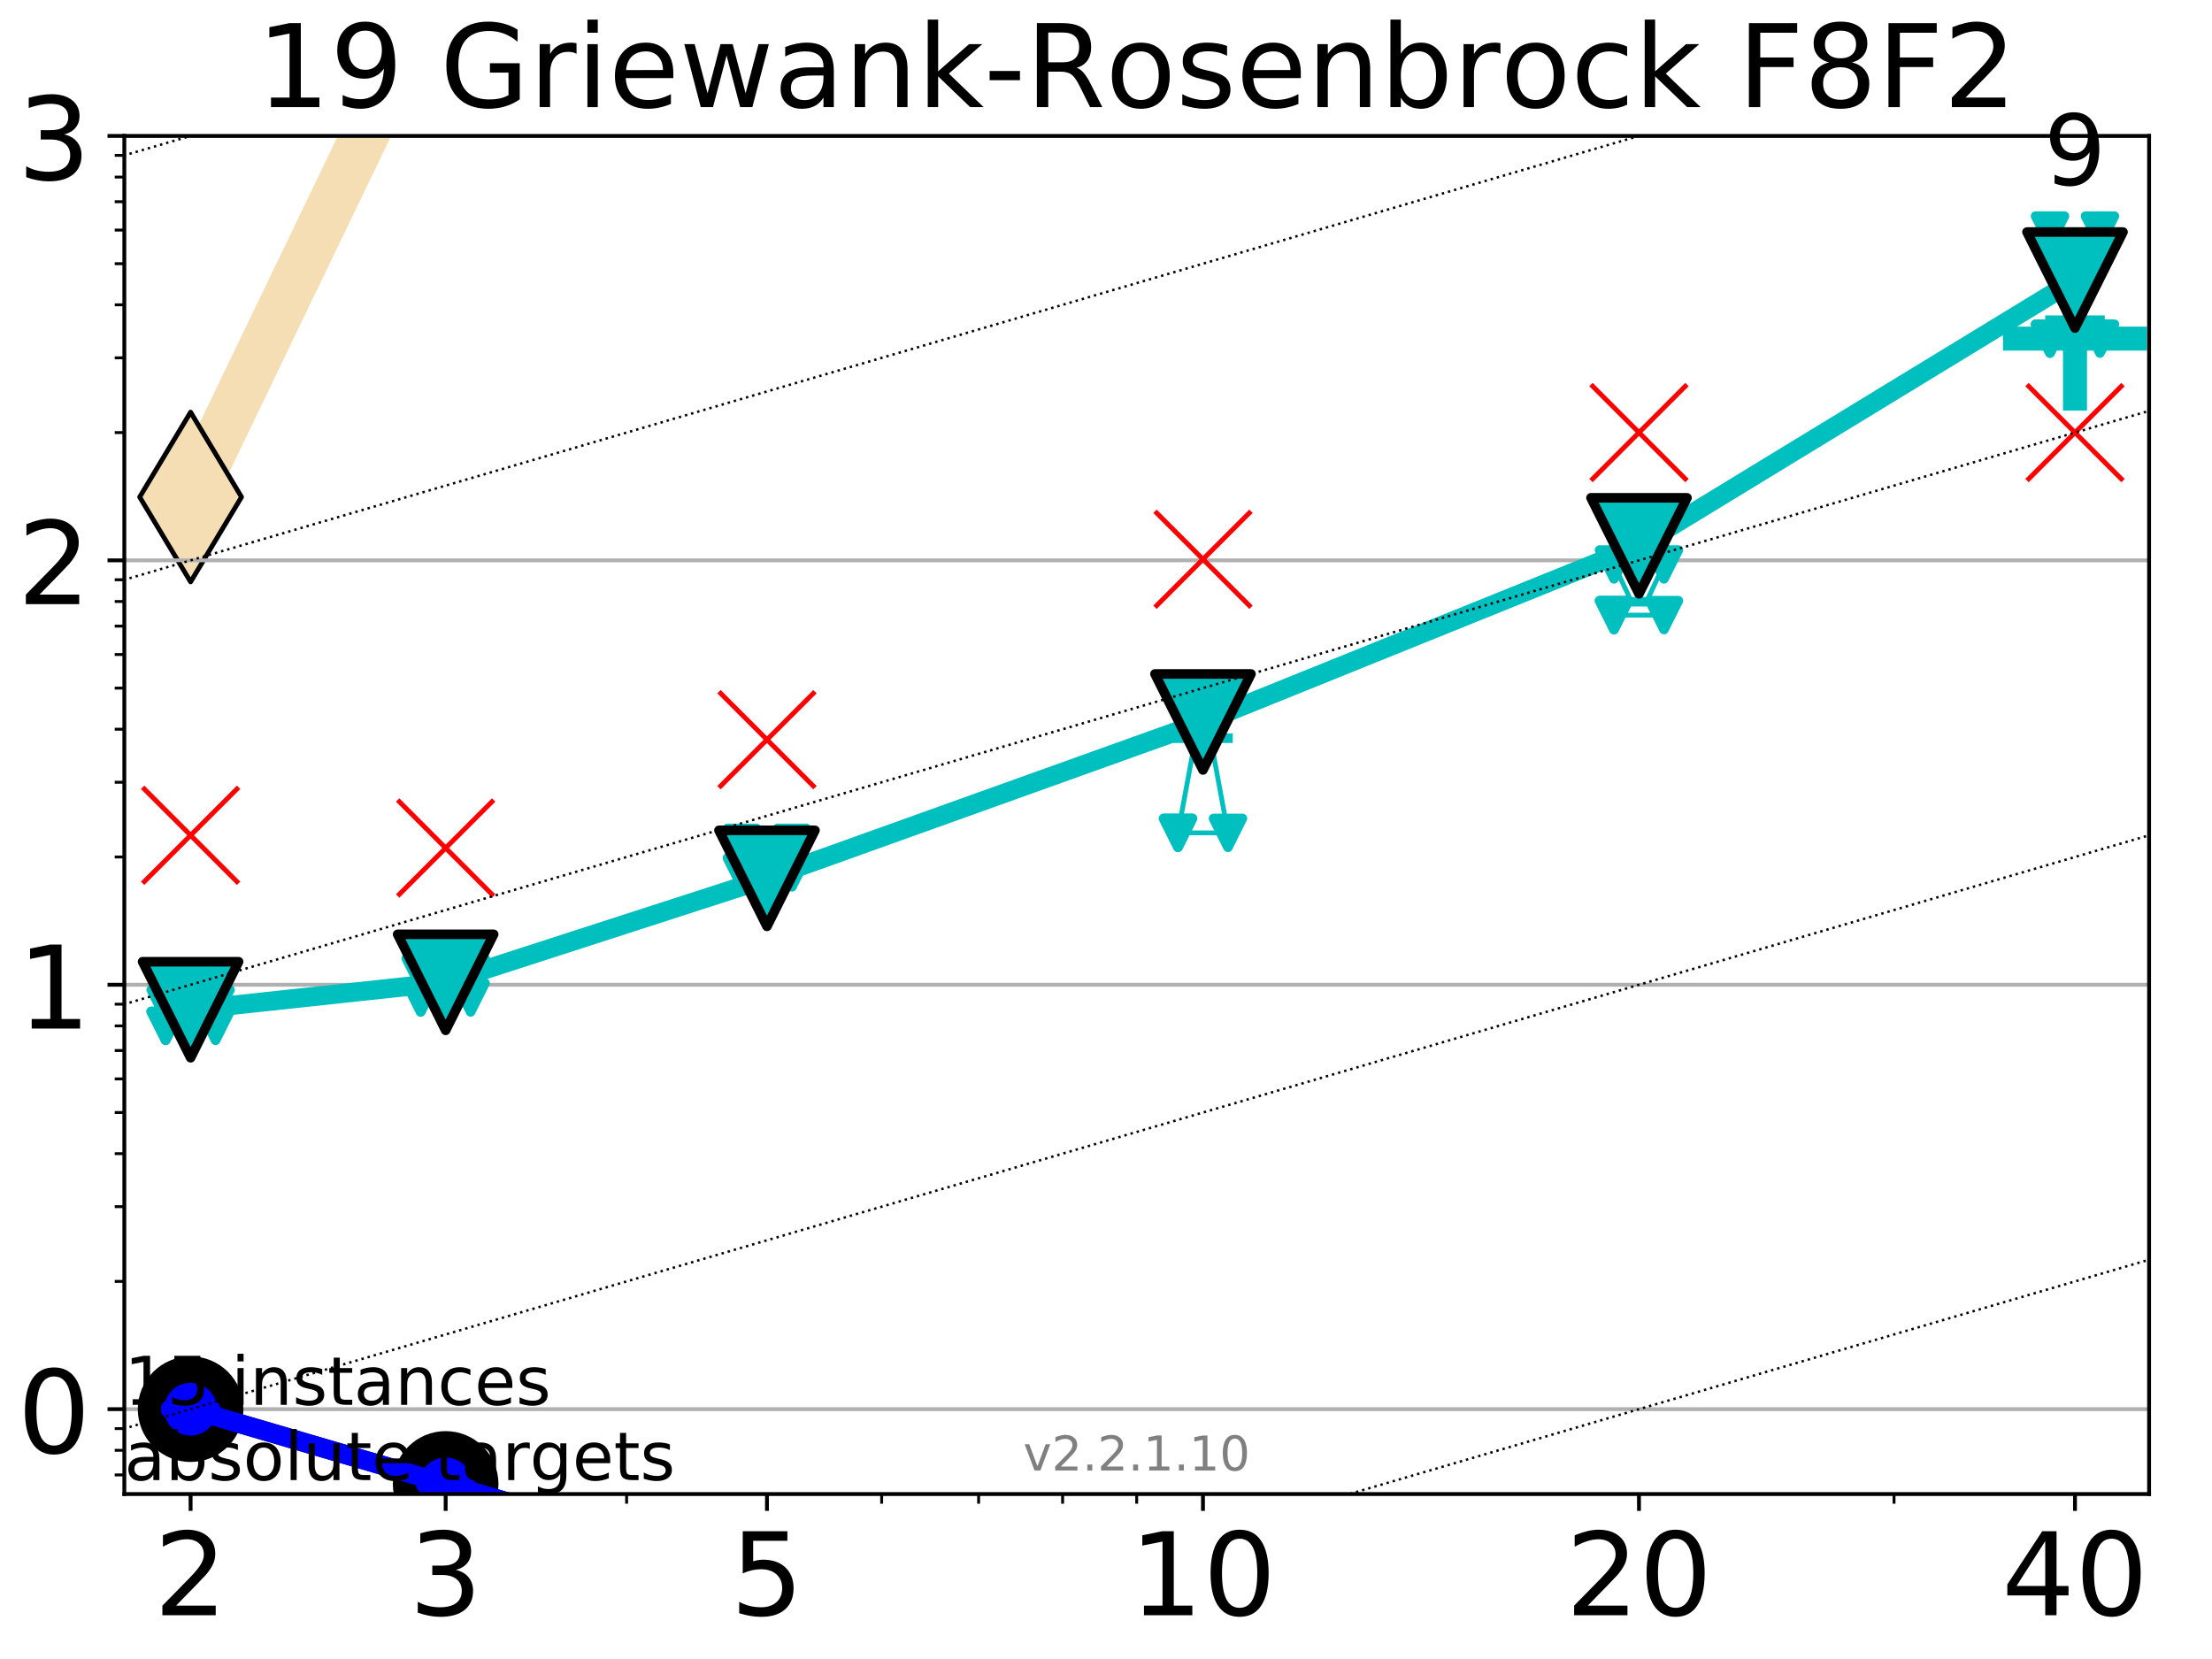<?xml version="1.0" encoding="utf-8" standalone="no"?>
<!DOCTYPE svg PUBLIC "-//W3C//DTD SVG 1.1//EN"
  "http://www.w3.org/Graphics/SVG/1.1/DTD/svg11.dtd">
<!-- Created with matplotlib (http://matplotlib.org/) -->
<svg height="345.6pt" version="1.1" viewBox="0 0 460.8 345.6" width="460.8pt" xmlns="http://www.w3.org/2000/svg" xmlns:xlink="http://www.w3.org/1999/xlink">
 <defs>
  <style type="text/css">
*{stroke-linecap:butt;stroke-linejoin:round;}
  </style>
 </defs>
 <g id="figure_1">
  <g id="patch_1">
   <path d="M 0 345.6 
L 460.8 345.6 
L 460.8 0 
L 0 0 
z
" style="fill:#ffffff;"/>
  </g>
  <g id="axes_1">
   <g id="patch_2">
    <path d="M 25.9 311.24 
L 447.693 311.24 
L 447.693 28.32 
L 25.9 28.32 
z
" style="fill:#ffffff;"/>
   </g>
   <g id="line2d_1">
    <path clip-path="url(#p22094c86c7)" d="M 39.706 103.54 
L 90.058 -1 
" style="fill:none;stroke:#f5deb3;stroke-linecap:square;stroke-width:10;"/>
    <defs>
     <path d="M -0 17.678 
L 10.607 0 
L 0 -17.678 
L -10.607 -0 
z
" id="m2d38f7397c" style="stroke:#000000;stroke-linejoin:miter;"/>
    </defs>
    <g clip-path="url(#p22094c86c7)">
     <use style="fill:#f5deb3;stroke:#000000;stroke-linejoin:miter;" x="39.706" xlink:href="#m2d38f7397c" y="103.54"/>
     <use style="fill:#f5deb3;stroke:#000000;stroke-linejoin:miter;" x="90.058" xlink:href="#m2d38f7397c" y="-1"/>
    </g>
   </g>
   <g id="line2d_2">
    <defs>
     <path d="M -15 0 
L 15 0 
M 0 15 
L 0 -15 
" id="ma920366507" style="stroke:#00bfbf;stroke-width:5;"/>
    </defs>
    <g clip-path="url(#p22094c86c7)">
     <use style="fill:#00bfbf;stroke:#00bfbf;stroke-width:5;" x="432.259" xlink:href="#ma920366507" y="70.542"/>
    </g>
   </g>
   <g id="matplotlib.axis_1">
    <g id="xtick_1">
     <g id="line2d_3">
      <defs>
       <path d="M 0 0 
L 0 3.5 
" id="mab2e312bc3" style="stroke:#000000;stroke-width:0.8;"/>
      </defs>
      <g>
       <use style="stroke:#000000;stroke-width:0.8;" x="39.706" xlink:href="#mab2e312bc3" y="311.24"/>
      </g>
     </g>
     <g id="text_1">
      <!-- 2 -->
      <defs>
       <path d="M 19.188 8.297 
L 53.609 8.297 
L 53.609 0 
L 7.328 0 
L 7.328 8.297 
Q 12.938 14.109 22.625 23.891 
Q 32.328 33.688 34.812 36.531 
Q 39.547 41.844 41.422 45.531 
Q 43.312 49.219 43.312 52.781 
Q 43.312 58.594 39.234 62.25 
Q 35.156 65.922 28.609 65.922 
Q 23.969 65.922 18.812 64.312 
Q 13.672 62.703 7.812 59.422 
L 7.812 69.391 
Q 13.766 71.781 18.938 73 
Q 24.125 74.219 28.422 74.219 
Q 39.75 74.219 46.484 68.547 
Q 53.219 62.891 53.219 53.422 
Q 53.219 48.922 51.531 44.891 
Q 49.859 40.875 45.406 35.406 
Q 44.188 33.984 37.641 27.219 
Q 31.109 20.453 19.188 8.297 
z
" id="DejaVuSans-32"/>
      </defs>
      <g transform="translate(32.071 336.476)scale(0.24 -0.24)">
       <use xlink:href="#DejaVuSans-32"/>
      </g>
     </g>
    </g>
    <g id="xtick_2">
     <g id="line2d_4">
      <g>
       <use style="stroke:#000000;stroke-width:0.8;" x="92.837" xlink:href="#mab2e312bc3" y="311.24"/>
      </g>
     </g>
     <g id="text_2">
      <!-- 3 -->
      <defs>
       <path d="M 40.578 39.312 
Q 47.656 37.797 51.625 33 
Q 55.609 28.219 55.609 21.188 
Q 55.609 10.406 48.188 4.484 
Q 40.766 -1.422 27.094 -1.422 
Q 22.516 -1.422 17.656 -0.516 
Q 12.797 0.391 7.625 2.203 
L 7.625 11.719 
Q 11.719 9.328 16.594 8.109 
Q 21.484 6.891 26.812 6.891 
Q 36.078 6.891 40.938 10.547 
Q 45.797 14.203 45.797 21.188 
Q 45.797 27.641 41.281 31.266 
Q 36.766 34.906 28.719 34.906 
L 20.219 34.906 
L 20.219 43.016 
L 29.109 43.016 
Q 36.375 43.016 40.234 45.922 
Q 44.094 48.828 44.094 54.297 
Q 44.094 59.906 40.109 62.906 
Q 36.141 65.922 28.719 65.922 
Q 24.656 65.922 20.016 65.031 
Q 15.375 64.156 9.812 62.312 
L 9.812 71.094 
Q 15.438 72.656 20.344 73.438 
Q 25.25 74.219 29.594 74.219 
Q 40.828 74.219 47.359 69.109 
Q 53.906 64.016 53.906 55.328 
Q 53.906 49.266 50.438 45.094 
Q 46.969 40.922 40.578 39.312 
z
" id="DejaVuSans-33"/>
      </defs>
      <g transform="translate(85.202 336.476)scale(0.24 -0.24)">
       <use xlink:href="#DejaVuSans-33"/>
      </g>
     </g>
    </g>
    <g id="xtick_3">
     <g id="line2d_5">
      <g>
       <use style="stroke:#000000;stroke-width:0.8;" x="159.774" xlink:href="#mab2e312bc3" y="311.24"/>
      </g>
     </g>
     <g id="text_3">
      <!-- 5 -->
      <defs>
       <path d="M 10.797 72.906 
L 49.516 72.906 
L 49.516 64.594 
L 19.828 64.594 
L 19.828 46.734 
Q 21.969 47.469 24.109 47.828 
Q 26.266 48.188 28.422 48.188 
Q 40.625 48.188 47.75 41.5 
Q 54.891 34.812 54.891 23.391 
Q 54.891 11.625 47.562 5.094 
Q 40.234 -1.422 26.906 -1.422 
Q 22.312 -1.422 17.547 -0.641 
Q 12.797 0.141 7.719 1.703 
L 7.719 11.625 
Q 12.109 9.234 16.797 8.062 
Q 21.484 6.891 26.703 6.891 
Q 35.156 6.891 40.078 11.328 
Q 45.016 15.766 45.016 23.391 
Q 45.016 31 40.078 35.438 
Q 35.156 39.891 26.703 39.891 
Q 22.75 39.891 18.812 39.016 
Q 14.891 38.141 10.797 36.281 
z
" id="DejaVuSans-35"/>
      </defs>
      <g transform="translate(152.139 336.476)scale(0.24 -0.24)">
       <use xlink:href="#DejaVuSans-35"/>
      </g>
     </g>
    </g>
    <g id="xtick_4">
     <g id="line2d_6">
      <g>
       <use style="stroke:#000000;stroke-width:0.8;" x="250.602" xlink:href="#mab2e312bc3" y="311.24"/>
      </g>
     </g>
     <g id="text_4">
      <!-- 10 -->
      <defs>
       <path d="M 12.406 8.297 
L 28.516 8.297 
L 28.516 63.922 
L 10.984 60.406 
L 10.984 69.391 
L 28.422 72.906 
L 38.281 72.906 
L 38.281 8.297 
L 54.391 8.297 
L 54.391 0 
L 12.406 0 
z
" id="DejaVuSans-31"/>
       <path d="M 31.781 66.406 
Q 24.172 66.406 20.328 58.906 
Q 16.5 51.422 16.5 36.375 
Q 16.5 21.391 20.328 13.891 
Q 24.172 6.391 31.781 6.391 
Q 39.453 6.391 43.281 13.891 
Q 47.125 21.391 47.125 36.375 
Q 47.125 51.422 43.281 58.906 
Q 39.453 66.406 31.781 66.406 
z
M 31.781 74.219 
Q 44.047 74.219 50.516 64.516 
Q 56.984 54.828 56.984 36.375 
Q 56.984 17.969 50.516 8.266 
Q 44.047 -1.422 31.781 -1.422 
Q 19.531 -1.422 13.062 8.266 
Q 6.594 17.969 6.594 36.375 
Q 6.594 54.828 13.062 64.516 
Q 19.531 74.219 31.781 74.219 
z
" id="DejaVuSans-30"/>
      </defs>
      <g transform="translate(235.332 336.476)scale(0.24 -0.24)">
       <use xlink:href="#DejaVuSans-31"/>
       <use x="63.623" xlink:href="#DejaVuSans-30"/>
      </g>
     </g>
    </g>
    <g id="xtick_5">
     <g id="line2d_7">
      <g>
       <use style="stroke:#000000;stroke-width:0.8;" x="341.431" xlink:href="#mab2e312bc3" y="311.24"/>
      </g>
     </g>
     <g id="text_5">
      <!-- 20 -->
      <g transform="translate(326.161 336.476)scale(0.24 -0.24)">
       <use xlink:href="#DejaVuSans-32"/>
       <use x="63.623" xlink:href="#DejaVuSans-30"/>
      </g>
     </g>
    </g>
    <g id="xtick_6">
     <g id="line2d_8">
      <g>
       <use style="stroke:#000000;stroke-width:0.8;" x="432.259" xlink:href="#mab2e312bc3" y="311.24"/>
      </g>
     </g>
     <g id="text_6">
      <!-- 40 -->
      <defs>
       <path d="M 37.797 64.312 
L 12.891 25.391 
L 37.797 25.391 
z
M 35.203 72.906 
L 47.609 72.906 
L 47.609 25.391 
L 58.016 25.391 
L 58.016 17.188 
L 47.609 17.188 
L 47.609 0 
L 37.797 0 
L 37.797 17.188 
L 4.891 17.188 
L 4.891 26.703 
z
" id="DejaVuSans-34"/>
      </defs>
      <g transform="translate(416.989 336.476)scale(0.24 -0.24)">
       <use xlink:href="#DejaVuSans-34"/>
       <use x="63.623" xlink:href="#DejaVuSans-30"/>
      </g>
     </g>
    </g>
    <g id="xtick_7">
     <g id="line2d_9">
      <defs>
       <path d="M 0 0 
L 0 2 
" id="m3081decddc" style="stroke:#000000;stroke-width:0.6;"/>
      </defs>
      <g>
       <use style="stroke:#000000;stroke-width:0.6;" x="39.706" xlink:href="#m3081decddc" y="311.24"/>
      </g>
     </g>
    </g>
    <g id="xtick_8">
     <g id="line2d_10">
      <g>
       <use style="stroke:#000000;stroke-width:0.6;" x="92.837" xlink:href="#m3081decddc" y="311.24"/>
      </g>
     </g>
    </g>
    <g id="xtick_9">
     <g id="line2d_11">
      <g>
       <use style="stroke:#000000;stroke-width:0.6;" x="130.534" xlink:href="#m3081decddc" y="311.24"/>
      </g>
     </g>
    </g>
    <g id="xtick_10">
     <g id="line2d_12">
      <g>
       <use style="stroke:#000000;stroke-width:0.6;" x="159.774" xlink:href="#m3081decddc" y="311.24"/>
      </g>
     </g>
    </g>
    <g id="xtick_11">
     <g id="line2d_13">
      <g>
       <use style="stroke:#000000;stroke-width:0.6;" x="183.665" xlink:href="#m3081decddc" y="311.24"/>
      </g>
     </g>
    </g>
    <g id="xtick_12">
     <g id="line2d_14">
      <g>
       <use style="stroke:#000000;stroke-width:0.6;" x="203.865" xlink:href="#m3081decddc" y="311.24"/>
      </g>
     </g>
    </g>
    <g id="xtick_13">
     <g id="line2d_15">
      <g>
       <use style="stroke:#000000;stroke-width:0.6;" x="221.362" xlink:href="#m3081decddc" y="311.24"/>
      </g>
     </g>
    </g>
    <g id="xtick_14">
     <g id="line2d_16">
      <g>
       <use style="stroke:#000000;stroke-width:0.6;" x="236.796" xlink:href="#m3081decddc" y="311.24"/>
      </g>
     </g>
    </g>
    <g id="xtick_15">
     <g id="line2d_17">
      <g>
       <use style="stroke:#000000;stroke-width:0.6;" x="341.431" xlink:href="#m3081decddc" y="311.24"/>
      </g>
     </g>
    </g>
    <g id="xtick_16">
     <g id="line2d_18">
      <g>
       <use style="stroke:#000000;stroke-width:0.6;" x="394.562" xlink:href="#m3081decddc" y="311.24"/>
      </g>
     </g>
    </g>
    <g id="xtick_17">
     <g id="line2d_19">
      <g>
       <use style="stroke:#000000;stroke-width:0.6;" x="432.259" xlink:href="#m3081decddc" y="311.24"/>
      </g>
     </g>
    </g>
   </g>
   <g id="matplotlib.axis_2">
    <g id="ytick_1">
     <g id="line2d_20">
      <path clip-path="url(#p22094c86c7)" d="M 25.9 293.558 
L 447.693 293.558 
" style="fill:none;stroke:#b0b0b0;stroke-linecap:square;stroke-width:0.8;"/>
     </g>
     <g id="line2d_21">
      <defs>
       <path d="M 0 0 
L -3.5 0 
" id="m7ddc9ab2b4" style="stroke:#000000;stroke-width:0.8;"/>
      </defs>
      <g>
       <use style="stroke:#000000;stroke-width:0.8;" x="25.9" xlink:href="#m7ddc9ab2b4" y="293.558"/>
      </g>
     </g>
     <g id="text_7">
      <!-- 0 -->
      <g transform="translate(3.63 302.676)scale(0.24 -0.24)">
       <use xlink:href="#DejaVuSans-30"/>
      </g>
     </g>
    </g>
    <g id="ytick_2">
     <g id="line2d_22">
      <path clip-path="url(#p22094c86c7)" d="M 25.9 205.145 
L 447.693 205.145 
" style="fill:none;stroke:#b0b0b0;stroke-linecap:square;stroke-width:0.8;"/>
     </g>
     <g id="line2d_23">
      <g>
       <use style="stroke:#000000;stroke-width:0.8;" x="25.9" xlink:href="#m7ddc9ab2b4" y="205.145"/>
      </g>
     </g>
     <g id="text_8">
      <!-- 1 -->
      <g transform="translate(3.63 214.263)scale(0.24 -0.24)">
       <use xlink:href="#DejaVuSans-31"/>
      </g>
     </g>
    </g>
    <g id="ytick_3">
     <g id="line2d_24">
      <path clip-path="url(#p22094c86c7)" d="M 25.9 116.733 
L 447.693 116.733 
" style="fill:none;stroke:#b0b0b0;stroke-linecap:square;stroke-width:0.8;"/>
     </g>
     <g id="line2d_25">
      <g>
       <use style="stroke:#000000;stroke-width:0.8;" x="25.9" xlink:href="#m7ddc9ab2b4" y="116.733"/>
      </g>
     </g>
     <g id="text_9">
      <!-- 2 -->
      <g transform="translate(3.63 125.851)scale(0.24 -0.24)">
       <use xlink:href="#DejaVuSans-32"/>
      </g>
     </g>
    </g>
    <g id="ytick_4">
     <g id="line2d_26">
      <path clip-path="url(#p22094c86c7)" d="M 25.9 28.32 
L 447.693 28.32 
" style="fill:none;stroke:#b0b0b0;stroke-linecap:square;stroke-width:0.8;"/>
     </g>
     <g id="line2d_27">
      <g>
       <use style="stroke:#000000;stroke-width:0.8;" x="25.9" xlink:href="#m7ddc9ab2b4" y="28.32"/>
      </g>
     </g>
     <g id="text_10">
      <!-- 3 -->
      <g transform="translate(3.63 37.438)scale(0.24 -0.24)">
       <use xlink:href="#DejaVuSans-33"/>
      </g>
     </g>
    </g>
    <g id="ytick_5">
     <g id="line2d_28">
      <defs>
       <path d="M 0 0 
L -2 0 
" id="m92d2e16257" style="stroke:#000000;stroke-width:0.6;"/>
      </defs>
      <g>
       <use style="stroke:#000000;stroke-width:0.6;" x="25.9" xlink:href="#m92d2e16257" y="307.253"/>
      </g>
     </g>
    </g>
    <g id="ytick_6">
     <g id="line2d_29">
      <g>
       <use style="stroke:#000000;stroke-width:0.6;" x="25.9" xlink:href="#m92d2e16257" y="302.126"/>
      </g>
     </g>
    </g>
    <g id="ytick_7">
     <g id="line2d_30">
      <g>
       <use style="stroke:#000000;stroke-width:0.6;" x="25.9" xlink:href="#m92d2e16257" y="297.603"/>
      </g>
     </g>
    </g>
    <g id="ytick_8">
     <g id="line2d_31">
      <g>
       <use style="stroke:#000000;stroke-width:0.6;" x="25.9" xlink:href="#m92d2e16257" y="266.943"/>
      </g>
     </g>
    </g>
    <g id="ytick_9">
     <g id="line2d_32">
      <g>
       <use style="stroke:#000000;stroke-width:0.6;" x="25.9" xlink:href="#m92d2e16257" y="251.374"/>
      </g>
     </g>
    </g>
    <g id="ytick_10">
     <g id="line2d_33">
      <g>
       <use style="stroke:#000000;stroke-width:0.6;" x="25.9" xlink:href="#m92d2e16257" y="240.328"/>
      </g>
     </g>
    </g>
    <g id="ytick_11">
     <g id="line2d_34">
      <g>
       <use style="stroke:#000000;stroke-width:0.6;" x="25.9" xlink:href="#m92d2e16257" y="231.76"/>
      </g>
     </g>
    </g>
    <g id="ytick_12">
     <g id="line2d_35">
      <g>
       <use style="stroke:#000000;stroke-width:0.6;" x="25.9" xlink:href="#m92d2e16257" y="224.759"/>
      </g>
     </g>
    </g>
    <g id="ytick_13">
     <g id="line2d_36">
      <g>
       <use style="stroke:#000000;stroke-width:0.6;" x="25.9" xlink:href="#m92d2e16257" y="218.84"/>
      </g>
     </g>
    </g>
    <g id="ytick_14">
     <g id="line2d_37">
      <g>
       <use style="stroke:#000000;stroke-width:0.6;" x="25.9" xlink:href="#m92d2e16257" y="213.713"/>
      </g>
     </g>
    </g>
    <g id="ytick_15">
     <g id="line2d_38">
      <g>
       <use style="stroke:#000000;stroke-width:0.6;" x="25.9" xlink:href="#m92d2e16257" y="209.191"/>
      </g>
     </g>
    </g>
    <g id="ytick_16">
     <g id="line2d_39">
      <g>
       <use style="stroke:#000000;stroke-width:0.6;" x="25.9" xlink:href="#m92d2e16257" y="178.53"/>
      </g>
     </g>
    </g>
    <g id="ytick_17">
     <g id="line2d_40">
      <g>
       <use style="stroke:#000000;stroke-width:0.6;" x="25.9" xlink:href="#m92d2e16257" y="162.962"/>
      </g>
     </g>
    </g>
    <g id="ytick_18">
     <g id="line2d_41">
      <g>
       <use style="stroke:#000000;stroke-width:0.6;" x="25.9" xlink:href="#m92d2e16257" y="151.915"/>
      </g>
     </g>
    </g>
    <g id="ytick_19">
     <g id="line2d_42">
      <g>
       <use style="stroke:#000000;stroke-width:0.6;" x="25.9" xlink:href="#m92d2e16257" y="143.347"/>
      </g>
     </g>
    </g>
    <g id="ytick_20">
     <g id="line2d_43">
      <g>
       <use style="stroke:#000000;stroke-width:0.6;" x="25.9" xlink:href="#m92d2e16257" y="136.347"/>
      </g>
     </g>
    </g>
    <g id="ytick_21">
     <g id="line2d_44">
      <g>
       <use style="stroke:#000000;stroke-width:0.6;" x="25.9" xlink:href="#m92d2e16257" y="130.428"/>
      </g>
     </g>
    </g>
    <g id="ytick_22">
     <g id="line2d_45">
      <g>
       <use style="stroke:#000000;stroke-width:0.6;" x="25.9" xlink:href="#m92d2e16257" y="125.301"/>
      </g>
     </g>
    </g>
    <g id="ytick_23">
     <g id="line2d_46">
      <g>
       <use style="stroke:#000000;stroke-width:0.6;" x="25.9" xlink:href="#m92d2e16257" y="120.778"/>
      </g>
     </g>
    </g>
    <g id="ytick_24">
     <g id="line2d_47">
      <g>
       <use style="stroke:#000000;stroke-width:0.6;" x="25.9" xlink:href="#m92d2e16257" y="90.118"/>
      </g>
     </g>
    </g>
    <g id="ytick_25">
     <g id="line2d_48">
      <g>
       <use style="stroke:#000000;stroke-width:0.6;" x="25.9" xlink:href="#m92d2e16257" y="74.549"/>
      </g>
     </g>
    </g>
    <g id="ytick_26">
     <g id="line2d_49">
      <g>
       <use style="stroke:#000000;stroke-width:0.6;" x="25.9" xlink:href="#m92d2e16257" y="63.503"/>
      </g>
     </g>
    </g>
    <g id="ytick_27">
     <g id="line2d_50">
      <g>
       <use style="stroke:#000000;stroke-width:0.6;" x="25.9" xlink:href="#m92d2e16257" y="54.935"/>
      </g>
     </g>
    </g>
    <g id="ytick_28">
     <g id="line2d_51">
      <g>
       <use style="stroke:#000000;stroke-width:0.6;" x="25.9" xlink:href="#m92d2e16257" y="47.934"/>
      </g>
     </g>
    </g>
    <g id="ytick_29">
     <g id="line2d_52">
      <g>
       <use style="stroke:#000000;stroke-width:0.6;" x="25.9" xlink:href="#m92d2e16257" y="42.015"/>
      </g>
     </g>
    </g>
    <g id="ytick_30">
     <g id="line2d_53">
      <g>
       <use style="stroke:#000000;stroke-width:0.6;" x="25.9" xlink:href="#m92d2e16257" y="36.888"/>
      </g>
     </g>
    </g>
    <g id="ytick_31">
     <g id="line2d_54">
      <g>
       <use style="stroke:#000000;stroke-width:0.6;" x="25.9" xlink:href="#m92d2e16257" y="32.366"/>
      </g>
     </g>
    </g>
   </g>
   <g id="line2d_55">
    <path clip-path="url(#p22094c86c7)" d="M 36.584 293.558 
L 38.769 293.558 
L 36.584 293.558 
L 42.828 293.558 
L 40.643 293.558 
L 42.828 293.558 
L 36.584 293.558 
" style="fill:none;stroke:#000000;stroke-linecap:square;"/>
   </g>
   <g id="line2d_56">
    <path clip-path="url(#p22094c86c7)" d="M 36.584 293.558 
L 42.828 293.558 
L 42.828 293.558 
L 36.584 293.558 
L 36.584 293.558 
" style="fill:none;"/>
    <defs>
     <path d="M 0 3 
C 0.796 3 1.559 2.684 2.121 2.121 
C 2.684 1.559 3 0.796 3 0 
C 3 -0.796 2.684 -1.559 2.121 -2.121 
C 1.559 -2.684 0.796 -3 0 -3 
C -0.796 -3 -1.559 -2.684 -2.121 -2.121 
C -2.684 -1.559 -3 -0.796 -3 0 
C -3 0.796 -2.684 1.559 -2.121 2.121 
C -1.559 2.684 -0.796 3 0 3 
z
" id="m3a18e7ee98" style="stroke:#000000;stroke-width:2;"/>
    </defs>
    <g clip-path="url(#p22094c86c7)">
     <use style="stroke:#000000;stroke-width:2;" x="36.584" xlink:href="#m3a18e7ee98" y="293.558"/>
     <use style="stroke:#000000;stroke-width:2;" x="42.828" xlink:href="#m3a18e7ee98" y="293.558"/>
     <use style="stroke:#000000;stroke-width:2;" x="42.828" xlink:href="#m3a18e7ee98" y="293.558"/>
     <use style="stroke:#000000;stroke-width:2;" x="36.584" xlink:href="#m3a18e7ee98" y="293.558"/>
     <use style="stroke:#000000;stroke-width:2;" x="36.584" xlink:href="#m3a18e7ee98" y="293.558"/>
    </g>
   </g>
   <g id="line2d_57">
    <path clip-path="url(#p22094c86c7)" d="M 36.584 293.558 
L 42.828 293.558 
" style="fill:none;stroke:#000000;stroke-linecap:square;stroke-width:2;"/>
   </g>
   <g id="line2d_58">
    <path clip-path="url(#p22094c86c7)" d="M 89.715 309.126 
L 91.9 309.126 
L 89.715 309.126 
L 95.959 309.126 
L 93.774 309.126 
L 95.959 309.126 
L 89.715 309.126 
" style="fill:none;stroke:#000000;stroke-linecap:square;"/>
   </g>
   <g id="line2d_59">
    <path clip-path="url(#p22094c86c7)" d="M 89.715 309.126 
L 95.959 309.126 
L 95.959 309.126 
L 89.715 309.126 
L 89.715 309.126 
" style="fill:none;"/>
    <g clip-path="url(#p22094c86c7)">
     <use style="stroke:#000000;stroke-width:2;" x="89.715" xlink:href="#m3a18e7ee98" y="309.126"/>
     <use style="stroke:#000000;stroke-width:2;" x="95.959" xlink:href="#m3a18e7ee98" y="309.126"/>
     <use style="stroke:#000000;stroke-width:2;" x="95.959" xlink:href="#m3a18e7ee98" y="309.126"/>
     <use style="stroke:#000000;stroke-width:2;" x="89.715" xlink:href="#m3a18e7ee98" y="309.126"/>
     <use style="stroke:#000000;stroke-width:2;" x="89.715" xlink:href="#m3a18e7ee98" y="309.126"/>
    </g>
   </g>
   <g id="line2d_60">
    <path clip-path="url(#p22094c86c7)" d="M 89.715 309.126 
L 95.959 309.126 
" style="fill:none;stroke:#000000;stroke-linecap:square;stroke-width:2;"/>
   </g>
   <g id="line2d_61">
    <path clip-path="url(#p22094c86c7)" d="M 156.652 328.74 
L 158.838 328.74 
L 156.652 328.74 
L 162.897 328.74 
L 160.711 328.74 
L 162.897 328.74 
L 156.652 328.74 
" style="fill:none;stroke:#000000;stroke-linecap:square;"/>
   </g>
   <g id="line2d_62">
    <path clip-path="url(#p22094c86c7)" d="M 156.652 328.74 
L 162.897 328.74 
L 162.897 328.74 
L 156.652 328.74 
L 156.652 328.74 
" style="fill:none;"/>
    <g clip-path="url(#p22094c86c7)">
     <use style="stroke:#000000;stroke-width:2;" x="156.652" xlink:href="#m3a18e7ee98" y="328.74"/>
     <use style="stroke:#000000;stroke-width:2;" x="162.897" xlink:href="#m3a18e7ee98" y="328.74"/>
     <use style="stroke:#000000;stroke-width:2;" x="162.897" xlink:href="#m3a18e7ee98" y="328.74"/>
     <use style="stroke:#000000;stroke-width:2;" x="156.652" xlink:href="#m3a18e7ee98" y="328.74"/>
     <use style="stroke:#000000;stroke-width:2;" x="156.652" xlink:href="#m3a18e7ee98" y="328.74"/>
    </g>
   </g>
   <g id="line2d_63">
    <path clip-path="url(#p22094c86c7)" d="M 156.652 328.74 
L 162.897 328.74 
" style="fill:none;stroke:#000000;stroke-linecap:square;stroke-width:2;"/>
   </g>
   <g id="line2d_64">
    <path clip-path="url(#p22094c86c7)" style="fill:none;stroke:#000000;stroke-linecap:square;"/>
   </g>
   <g id="line2d_65">
    <path clip-path="url(#p22094c86c7)" style="fill:none;"/>
    <g clip-path="url(#p22094c86c7)">
     <use style="stroke:#000000;stroke-width:2;" x="247.48" xlink:href="#m3a18e7ee98" y="355.355"/>
     <use style="stroke:#000000;stroke-width:2;" x="253.725" xlink:href="#m3a18e7ee98" y="355.355"/>
     <use style="stroke:#000000;stroke-width:2;" x="253.725" xlink:href="#m3a18e7ee98" y="355.355"/>
     <use style="stroke:#000000;stroke-width:2;" x="247.48" xlink:href="#m3a18e7ee98" y="355.355"/>
     <use style="stroke:#000000;stroke-width:2;" x="247.48" xlink:href="#m3a18e7ee98" y="355.355"/>
    </g>
   </g>
   <g id="line2d_66">
    <path clip-path="url(#p22094c86c7)" style="fill:none;stroke:#000000;stroke-linecap:square;stroke-width:2;"/>
   </g>
   <g id="line2d_67">
    <path clip-path="url(#p22094c86c7)" style="fill:none;stroke:#000000;stroke-linecap:square;"/>
   </g>
   <g id="line2d_68">
    <path clip-path="url(#p22094c86c7)" style="fill:none;"/>
    <g clip-path="url(#p22094c86c7)">
     <use style="stroke:#000000;stroke-width:2;" x="338.308" xlink:href="#m3a18e7ee98" y="381.97"/>
     <use style="stroke:#000000;stroke-width:2;" x="344.553" xlink:href="#m3a18e7ee98" y="381.97"/>
     <use style="stroke:#000000;stroke-width:2;" x="344.553" xlink:href="#m3a18e7ee98" y="381.97"/>
     <use style="stroke:#000000;stroke-width:2;" x="338.308" xlink:href="#m3a18e7ee98" y="381.97"/>
     <use style="stroke:#000000;stroke-width:2;" x="338.308" xlink:href="#m3a18e7ee98" y="381.97"/>
    </g>
   </g>
   <g id="line2d_69">
    <path clip-path="url(#p22094c86c7)" style="fill:none;stroke:#000000;stroke-linecap:square;stroke-width:2;"/>
   </g>
   <g id="line2d_70">
    <path clip-path="url(#p22094c86c7)" style="fill:none;stroke:#000000;stroke-linecap:square;"/>
   </g>
   <g id="line2d_71">
    <path clip-path="url(#p22094c86c7)" style="fill:none;"/>
    <g clip-path="url(#p22094c86c7)">
     <use style="stroke:#000000;stroke-width:2;" x="429.136" xlink:href="#m3a18e7ee98" y="408.585"/>
     <use style="stroke:#000000;stroke-width:2;" x="435.381" xlink:href="#m3a18e7ee98" y="408.585"/>
     <use style="stroke:#000000;stroke-width:2;" x="435.381" xlink:href="#m3a18e7ee98" y="408.585"/>
     <use style="stroke:#000000;stroke-width:2;" x="429.136" xlink:href="#m3a18e7ee98" y="408.585"/>
     <use style="stroke:#000000;stroke-width:2;" x="429.136" xlink:href="#m3a18e7ee98" y="408.585"/>
    </g>
   </g>
   <g id="line2d_72">
    <path clip-path="url(#p22094c86c7)" style="fill:none;stroke:#000000;stroke-linecap:square;stroke-width:2;"/>
   </g>
   <g id="line2d_73">
    <path clip-path="url(#p22094c86c7)" d="M 39.706 293.558 
L 92.837 309.126 
" style="fill:none;stroke:#000000;stroke-linecap:square;stroke-width:4;"/>
   </g>
   <g id="line2d_74">
    <path clip-path="url(#p22094c86c7)" d="M 92.837 309.126 
L 159.774 328.74 
" style="fill:none;stroke:#000000;stroke-linecap:square;stroke-width:4;"/>
   </g>
   <g id="line2d_75">
    <path clip-path="url(#p22094c86c7)" d="M 159.774 328.74 
L 220.724 346.6 
" style="fill:none;stroke:#000000;stroke-linecap:square;stroke-width:4;"/>
   </g>
   <g id="line2d_76">
    <path clip-path="url(#p22094c86c7)" style="fill:none;stroke:#000000;stroke-linecap:square;stroke-width:4;"/>
   </g>
   <g id="line2d_77">
    <path clip-path="url(#p22094c86c7)" style="fill:none;stroke:#000000;stroke-linecap:square;stroke-width:4;"/>
   </g>
   <g id="line2d_78">
    <path clip-path="url(#p22094c86c7)" d="M 39.706 293.558 
L 92.837 309.126 
L 159.774 328.74 
L 220.724 346.6 
" style="fill:none;"/>
    <defs>
     <path d="M 0 10 
C 2.652 10 5.196 8.946 7.071 7.071 
C 8.946 5.196 10 2.652 10 0 
C 10 -2.652 8.946 -5.196 7.071 -7.071 
C 5.196 -8.946 2.652 -10 0 -10 
C -2.652 -10 -5.196 -8.946 -7.071 -7.071 
C -8.946 -5.196 -10 -2.652 -10 0 
C -10 2.652 -8.946 5.196 -7.071 7.071 
C -5.196 8.946 -2.652 10 0 10 
z
" id="ma1e664e811" style="stroke:#000000;stroke-width:2;"/>
    </defs>
    <g clip-path="url(#p22094c86c7)">
     <use style="stroke:#000000;stroke-width:2;" x="39.706" xlink:href="#ma1e664e811" y="293.558"/>
     <use style="stroke:#000000;stroke-width:2;" x="92.837" xlink:href="#ma1e664e811" y="309.126"/>
     <use style="stroke:#000000;stroke-width:2;" x="159.774" xlink:href="#ma1e664e811" y="328.74"/>
     <use style="stroke:#000000;stroke-width:2;" x="250.602" xlink:href="#ma1e664e811" y="355.355"/>
     <use style="stroke:#000000;stroke-width:2;" x="341.431" xlink:href="#ma1e664e811" y="381.97"/>
     <use style="stroke:#000000;stroke-width:2;" x="432.259" xlink:href="#ma1e664e811" y="408.585"/>
    </g>
   </g>
   <g id="line2d_79">
    <path clip-path="url(#p22094c86c7)" d="M 35.543 293.558 
L 38.457 293.558 
L 35.543 293.558 
L 43.869 293.558 
L 40.955 293.558 
L 43.869 293.558 
L 35.543 293.558 
" style="fill:none;stroke:#0000ff;stroke-linecap:square;"/>
   </g>
   <g id="line2d_80">
    <path clip-path="url(#p22094c86c7)" d="M 35.543 293.558 
L 43.869 293.558 
L 43.869 293.558 
L 35.543 293.558 
L 35.543 293.558 
" style="fill:none;"/>
    <defs>
     <path d="M 0 1.5 
C 0.398 1.5 0.779 1.342 1.061 1.061 
C 1.342 0.779 1.5 0.398 1.5 0 
C 1.5 -0.398 1.342 -0.779 1.061 -1.061 
C 0.779 -1.342 0.398 -1.5 0 -1.5 
C -0.398 -1.5 -0.779 -1.342 -1.061 -1.061 
C -1.342 -0.779 -1.5 -0.398 -1.5 0 
C -1.5 0.398 -1.342 0.779 -1.061 1.061 
C -0.779 1.342 -0.398 1.5 0 1.5 
z
" id="mf78b0f2630" style="stroke:#0000ff;"/>
    </defs>
    <g clip-path="url(#p22094c86c7)">
     <use style="fill:#0000ff;stroke:#0000ff;" x="35.543" xlink:href="#mf78b0f2630" y="293.558"/>
     <use style="fill:#0000ff;stroke:#0000ff;" x="43.869" xlink:href="#mf78b0f2630" y="293.558"/>
     <use style="fill:#0000ff;stroke:#0000ff;" x="43.869" xlink:href="#mf78b0f2630" y="293.558"/>
     <use style="fill:#0000ff;stroke:#0000ff;" x="35.543" xlink:href="#mf78b0f2630" y="293.558"/>
     <use style="fill:#0000ff;stroke:#0000ff;" x="35.543" xlink:href="#mf78b0f2630" y="293.558"/>
    </g>
   </g>
   <g id="line2d_81">
    <path clip-path="url(#p22094c86c7)" d="M 35.543 293.558 
L 43.869 293.558 
" style="fill:none;stroke:#0000ff;stroke-linecap:square;stroke-width:2;"/>
   </g>
   <g id="line2d_82">
    <path clip-path="url(#p22094c86c7)" d="M 88.674 309.126 
L 91.588 309.126 
L 88.674 309.126 
L 97 309.126 
L 94.086 309.126 
L 97 309.126 
L 88.674 309.126 
" style="fill:none;stroke:#0000ff;stroke-linecap:square;"/>
   </g>
   <g id="line2d_83">
    <path clip-path="url(#p22094c86c7)" d="M 88.674 309.126 
L 97 309.126 
L 97 309.126 
L 88.674 309.126 
L 88.674 309.126 
" style="fill:none;"/>
    <g clip-path="url(#p22094c86c7)">
     <use style="fill:#0000ff;stroke:#0000ff;" x="88.674" xlink:href="#mf78b0f2630" y="309.126"/>
     <use style="fill:#0000ff;stroke:#0000ff;" x="97" xlink:href="#mf78b0f2630" y="309.126"/>
     <use style="fill:#0000ff;stroke:#0000ff;" x="97" xlink:href="#mf78b0f2630" y="309.126"/>
     <use style="fill:#0000ff;stroke:#0000ff;" x="88.674" xlink:href="#mf78b0f2630" y="309.126"/>
     <use style="fill:#0000ff;stroke:#0000ff;" x="88.674" xlink:href="#mf78b0f2630" y="309.126"/>
    </g>
   </g>
   <g id="line2d_84">
    <path clip-path="url(#p22094c86c7)" d="M 88.674 309.126 
L 97 309.126 
" style="fill:none;stroke:#0000ff;stroke-linecap:square;stroke-width:2;"/>
   </g>
   <g id="line2d_85">
    <path clip-path="url(#p22094c86c7)" d="M 155.611 328.74 
L 158.525 328.74 
L 155.611 328.74 
L 163.937 328.74 
L 161.023 328.74 
L 163.937 328.74 
L 155.611 328.74 
" style="fill:none;stroke:#0000ff;stroke-linecap:square;"/>
   </g>
   <g id="line2d_86">
    <path clip-path="url(#p22094c86c7)" d="M 155.611 328.74 
L 163.937 328.74 
L 163.937 328.74 
L 155.611 328.74 
L 155.611 328.74 
" style="fill:none;"/>
    <g clip-path="url(#p22094c86c7)">
     <use style="fill:#0000ff;stroke:#0000ff;" x="155.611" xlink:href="#mf78b0f2630" y="328.74"/>
     <use style="fill:#0000ff;stroke:#0000ff;" x="163.937" xlink:href="#mf78b0f2630" y="328.74"/>
     <use style="fill:#0000ff;stroke:#0000ff;" x="163.937" xlink:href="#mf78b0f2630" y="328.74"/>
     <use style="fill:#0000ff;stroke:#0000ff;" x="155.611" xlink:href="#mf78b0f2630" y="328.74"/>
     <use style="fill:#0000ff;stroke:#0000ff;" x="155.611" xlink:href="#mf78b0f2630" y="328.74"/>
    </g>
   </g>
   <g id="line2d_87">
    <path clip-path="url(#p22094c86c7)" d="M 155.611 328.74 
L 163.937 328.74 
" style="fill:none;stroke:#0000ff;stroke-linecap:square;stroke-width:2;"/>
   </g>
   <g id="line2d_88">
    <path clip-path="url(#p22094c86c7)" style="fill:none;stroke:#0000ff;stroke-linecap:square;"/>
   </g>
   <g id="line2d_89">
    <path clip-path="url(#p22094c86c7)" style="fill:none;"/>
    <g clip-path="url(#p22094c86c7)">
     <use style="fill:#0000ff;stroke:#0000ff;" x="246.439" xlink:href="#mf78b0f2630" y="355.355"/>
     <use style="fill:#0000ff;stroke:#0000ff;" x="254.766" xlink:href="#mf78b0f2630" y="355.355"/>
     <use style="fill:#0000ff;stroke:#0000ff;" x="254.766" xlink:href="#mf78b0f2630" y="355.355"/>
     <use style="fill:#0000ff;stroke:#0000ff;" x="246.439" xlink:href="#mf78b0f2630" y="355.355"/>
     <use style="fill:#0000ff;stroke:#0000ff;" x="246.439" xlink:href="#mf78b0f2630" y="355.355"/>
    </g>
   </g>
   <g id="line2d_90">
    <path clip-path="url(#p22094c86c7)" style="fill:none;stroke:#0000ff;stroke-linecap:square;stroke-width:2;"/>
   </g>
   <g id="line2d_91">
    <path clip-path="url(#p22094c86c7)" style="fill:none;stroke:#0000ff;stroke-linecap:square;"/>
   </g>
   <g id="line2d_92">
    <path clip-path="url(#p22094c86c7)" style="fill:none;"/>
    <g clip-path="url(#p22094c86c7)">
     <use style="fill:#0000ff;stroke:#0000ff;" x="337.268" xlink:href="#mf78b0f2630" y="381.97"/>
     <use style="fill:#0000ff;stroke:#0000ff;" x="345.594" xlink:href="#mf78b0f2630" y="381.97"/>
     <use style="fill:#0000ff;stroke:#0000ff;" x="345.594" xlink:href="#mf78b0f2630" y="381.97"/>
     <use style="fill:#0000ff;stroke:#0000ff;" x="337.268" xlink:href="#mf78b0f2630" y="381.97"/>
     <use style="fill:#0000ff;stroke:#0000ff;" x="337.268" xlink:href="#mf78b0f2630" y="381.97"/>
    </g>
   </g>
   <g id="line2d_93">
    <path clip-path="url(#p22094c86c7)" style="fill:none;stroke:#0000ff;stroke-linecap:square;stroke-width:2;"/>
   </g>
   <g id="line2d_94">
    <path clip-path="url(#p22094c86c7)" style="fill:none;stroke:#0000ff;stroke-linecap:square;"/>
   </g>
   <g id="line2d_95">
    <path clip-path="url(#p22094c86c7)" style="fill:none;"/>
    <g clip-path="url(#p22094c86c7)">
     <use style="fill:#0000ff;stroke:#0000ff;" x="428.096" xlink:href="#mf78b0f2630" y="408.585"/>
     <use style="fill:#0000ff;stroke:#0000ff;" x="436.422" xlink:href="#mf78b0f2630" y="408.585"/>
     <use style="fill:#0000ff;stroke:#0000ff;" x="436.422" xlink:href="#mf78b0f2630" y="408.585"/>
     <use style="fill:#0000ff;stroke:#0000ff;" x="428.096" xlink:href="#mf78b0f2630" y="408.585"/>
     <use style="fill:#0000ff;stroke:#0000ff;" x="428.096" xlink:href="#mf78b0f2630" y="408.585"/>
    </g>
   </g>
   <g id="line2d_96">
    <path clip-path="url(#p22094c86c7)" style="fill:none;stroke:#0000ff;stroke-linecap:square;stroke-width:2;"/>
   </g>
   <g id="line2d_97">
    <path clip-path="url(#p22094c86c7)" d="M 39.706 293.558 
L 92.837 309.126 
" style="fill:none;stroke:#0000ff;stroke-linecap:square;stroke-width:4;"/>
   </g>
   <g id="line2d_98">
    <path clip-path="url(#p22094c86c7)" d="M 92.837 309.126 
L 159.774 328.74 
" style="fill:none;stroke:#0000ff;stroke-linecap:square;stroke-width:4;"/>
   </g>
   <g id="line2d_99">
    <path clip-path="url(#p22094c86c7)" d="M 159.774 328.74 
L 220.724 346.6 
" style="fill:none;stroke:#0000ff;stroke-linecap:square;stroke-width:4;"/>
   </g>
   <g id="line2d_100">
    <path clip-path="url(#p22094c86c7)" style="fill:none;stroke:#0000ff;stroke-linecap:square;stroke-width:4;"/>
   </g>
   <g id="line2d_101">
    <path clip-path="url(#p22094c86c7)" style="fill:none;stroke:#0000ff;stroke-linecap:square;stroke-width:4;"/>
   </g>
   <g id="line2d_102">
    <path clip-path="url(#p22094c86c7)" d="M 39.706 293.558 
L 92.837 309.126 
L 159.774 328.74 
L 220.724 346.6 
" style="fill:none;"/>
    <defs>
     <path d="M 0 5 
C 1.326 5 2.598 4.473 3.536 3.536 
C 4.473 2.598 5 1.326 5 0 
C 5 -1.326 4.473 -2.598 3.536 -3.536 
C 2.598 -4.473 1.326 -5 0 -5 
C -1.326 -5 -2.598 -4.473 -3.536 -3.536 
C -4.473 -2.598 -5 -1.326 -5 0 
C -5 1.326 -4.473 2.598 -3.536 3.536 
C -2.598 4.473 -1.326 5 0 5 
z
" id="m03cd8a3465" style="stroke:#0000ff;"/>
    </defs>
    <g clip-path="url(#p22094c86c7)">
     <use style="fill:#0000ff;stroke:#0000ff;" x="39.706" xlink:href="#m03cd8a3465" y="293.558"/>
     <use style="fill:#0000ff;stroke:#0000ff;" x="92.837" xlink:href="#m03cd8a3465" y="309.126"/>
     <use style="fill:#0000ff;stroke:#0000ff;" x="159.774" xlink:href="#m03cd8a3465" y="328.74"/>
     <use style="fill:#0000ff;stroke:#0000ff;" x="250.602" xlink:href="#m03cd8a3465" y="355.355"/>
     <use style="fill:#0000ff;stroke:#0000ff;" x="341.431" xlink:href="#m03cd8a3465" y="381.97"/>
     <use style="fill:#0000ff;stroke:#0000ff;" x="432.259" xlink:href="#m03cd8a3465" y="408.585"/>
    </g>
   </g>
   <g id="line2d_103">
    <path clip-path="url(#p22094c86c7)" d="M 34.502 213.713 
L 38.145 213.713 
L 34.502 209.191 
L 44.91 209.191 
L 41.267 213.713 
L 44.91 213.713 
L 34.502 213.713 
" style="fill:none;stroke:#00bfbf;stroke-linecap:square;"/>
   </g>
   <g id="line2d_104">
    <path clip-path="url(#p22094c86c7)" d="M 34.502 213.713 
L 44.91 213.713 
L 44.91 209.191 
L 34.502 209.191 
L 34.502 213.713 
" style="fill:none;"/>
    <defs>
     <path d="M -0 3 
L 3 -3 
L -3 -3 
z
" id="m376a481f3a" style="stroke:#00bfbf;stroke-linejoin:miter;stroke-width:2;"/>
    </defs>
    <g clip-path="url(#p22094c86c7)">
     <use style="fill:#00bfbf;stroke:#00bfbf;stroke-linejoin:miter;stroke-width:2;" x="34.502" xlink:href="#m376a481f3a" y="213.713"/>
     <use style="fill:#00bfbf;stroke:#00bfbf;stroke-linejoin:miter;stroke-width:2;" x="44.91" xlink:href="#m376a481f3a" y="213.713"/>
     <use style="fill:#00bfbf;stroke:#00bfbf;stroke-linejoin:miter;stroke-width:2;" x="44.91" xlink:href="#m376a481f3a" y="209.191"/>
     <use style="fill:#00bfbf;stroke:#00bfbf;stroke-linejoin:miter;stroke-width:2;" x="34.502" xlink:href="#m376a481f3a" y="209.191"/>
     <use style="fill:#00bfbf;stroke:#00bfbf;stroke-linejoin:miter;stroke-width:2;" x="34.502" xlink:href="#m376a481f3a" y="213.713"/>
    </g>
   </g>
   <g id="line2d_105">
    <path clip-path="url(#p22094c86c7)" d="M 34.502 213.713 
L 44.91 213.713 
" style="fill:none;stroke:#00bfbf;stroke-linecap:square;stroke-width:2;"/>
   </g>
   <g id="line2d_106">
    <path clip-path="url(#p22094c86c7)" d="M 87.633 207.794 
L 91.276 206.447 
L 87.633 202.667 
L 98.041 202.667 
L 94.398 206.447 
L 98.041 207.794 
L 87.633 207.794 
" style="fill:none;stroke:#00bfbf;stroke-linecap:square;"/>
   </g>
   <g id="line2d_107">
    <path clip-path="url(#p22094c86c7)" d="M 87.633 207.794 
L 98.041 207.794 
L 98.041 202.667 
L 87.633 202.667 
L 87.633 207.794 
" style="fill:none;"/>
    <g clip-path="url(#p22094c86c7)">
     <use style="fill:#00bfbf;stroke:#00bfbf;stroke-linejoin:miter;stroke-width:2;" x="87.633" xlink:href="#m376a481f3a" y="207.794"/>
     <use style="fill:#00bfbf;stroke:#00bfbf;stroke-linejoin:miter;stroke-width:2;" x="98.041" xlink:href="#m376a481f3a" y="207.794"/>
     <use style="fill:#00bfbf;stroke:#00bfbf;stroke-linejoin:miter;stroke-width:2;" x="98.041" xlink:href="#m376a481f3a" y="202.667"/>
     <use style="fill:#00bfbf;stroke:#00bfbf;stroke-linejoin:miter;stroke-width:2;" x="87.633" xlink:href="#m376a481f3a" y="202.667"/>
     <use style="fill:#00bfbf;stroke:#00bfbf;stroke-linejoin:miter;stroke-width:2;" x="87.633" xlink:href="#m376a481f3a" y="207.794"/>
    </g>
   </g>
   <g id="line2d_108">
    <path clip-path="url(#p22094c86c7)" d="M 87.633 206.447 
L 98.041 206.447 
" style="fill:none;stroke:#00bfbf;stroke-linecap:square;stroke-width:2;"/>
   </g>
   <g id="line2d_109">
    <path clip-path="url(#p22094c86c7)" d="M 154.571 181.732 
L 158.213 177.395 
L 154.571 175.575 
L 164.978 175.575 
L 161.336 177.395 
L 164.978 181.732 
L 154.571 181.732 
" style="fill:none;stroke:#00bfbf;stroke-linecap:square;"/>
   </g>
   <g id="line2d_110">
    <path clip-path="url(#p22094c86c7)" d="M 154.571 181.732 
L 164.978 181.732 
L 164.978 175.575 
L 154.571 175.575 
L 154.571 181.732 
" style="fill:none;"/>
    <g clip-path="url(#p22094c86c7)">
     <use style="fill:#00bfbf;stroke:#00bfbf;stroke-linejoin:miter;stroke-width:2;" x="154.571" xlink:href="#m376a481f3a" y="181.732"/>
     <use style="fill:#00bfbf;stroke:#00bfbf;stroke-linejoin:miter;stroke-width:2;" x="164.978" xlink:href="#m376a481f3a" y="181.732"/>
     <use style="fill:#00bfbf;stroke:#00bfbf;stroke-linejoin:miter;stroke-width:2;" x="164.978" xlink:href="#m376a481f3a" y="175.575"/>
     <use style="fill:#00bfbf;stroke:#00bfbf;stroke-linejoin:miter;stroke-width:2;" x="154.571" xlink:href="#m376a481f3a" y="175.575"/>
     <use style="fill:#00bfbf;stroke:#00bfbf;stroke-linejoin:miter;stroke-width:2;" x="154.571" xlink:href="#m376a481f3a" y="181.732"/>
    </g>
   </g>
   <g id="line2d_111">
    <path clip-path="url(#p22094c86c7)" d="M 154.571 177.395 
L 164.978 177.395 
" style="fill:none;stroke:#00bfbf;stroke-linecap:square;stroke-width:2;"/>
   </g>
   <g id="line2d_112">
    <path clip-path="url(#p22094c86c7)" d="M 245.399 173.499 
L 249.041 153.784 
L 245.399 145.236 
L 255.806 145.236 
L 252.164 153.784 
L 255.806 173.499 
L 245.399 173.499 
" style="fill:none;stroke:#00bfbf;stroke-linecap:square;"/>
   </g>
   <g id="line2d_113">
    <path clip-path="url(#p22094c86c7)" d="M 245.399 173.499 
L 255.806 173.499 
L 255.806 145.236 
L 245.399 145.236 
L 245.399 173.499 
" style="fill:none;"/>
    <g clip-path="url(#p22094c86c7)">
     <use style="fill:#00bfbf;stroke:#00bfbf;stroke-linejoin:miter;stroke-width:2;" x="245.399" xlink:href="#m376a481f3a" y="173.499"/>
     <use style="fill:#00bfbf;stroke:#00bfbf;stroke-linejoin:miter;stroke-width:2;" x="255.806" xlink:href="#m376a481f3a" y="173.499"/>
     <use style="fill:#00bfbf;stroke:#00bfbf;stroke-linejoin:miter;stroke-width:2;" x="255.806" xlink:href="#m376a481f3a" y="145.236"/>
     <use style="fill:#00bfbf;stroke:#00bfbf;stroke-linejoin:miter;stroke-width:2;" x="245.399" xlink:href="#m376a481f3a" y="145.236"/>
     <use style="fill:#00bfbf;stroke:#00bfbf;stroke-linejoin:miter;stroke-width:2;" x="245.399" xlink:href="#m376a481f3a" y="173.499"/>
    </g>
   </g>
   <g id="line2d_114">
    <path clip-path="url(#p22094c86c7)" d="M 245.399 153.784 
L 255.806 153.784 
" style="fill:none;stroke:#00bfbf;stroke-linecap:square;stroke-width:2;"/>
   </g>
   <g id="line2d_115">
    <path clip-path="url(#p22094c86c7)" d="M 336.227 128.139 
L 339.869 125.349 
L 336.227 117.587 
L 346.634 117.587 
L 342.992 125.349 
L 346.634 128.139 
L 336.227 128.139 
" style="fill:none;stroke:#00bfbf;stroke-linecap:square;"/>
   </g>
   <g id="line2d_116">
    <path clip-path="url(#p22094c86c7)" d="M 336.227 128.139 
L 346.634 128.139 
L 346.634 117.587 
L 336.227 117.587 
L 336.227 128.139 
" style="fill:none;"/>
    <g clip-path="url(#p22094c86c7)">
     <use style="fill:#00bfbf;stroke:#00bfbf;stroke-linejoin:miter;stroke-width:2;" x="336.227" xlink:href="#m376a481f3a" y="128.139"/>
     <use style="fill:#00bfbf;stroke:#00bfbf;stroke-linejoin:miter;stroke-width:2;" x="346.634" xlink:href="#m376a481f3a" y="128.139"/>
     <use style="fill:#00bfbf;stroke:#00bfbf;stroke-linejoin:miter;stroke-width:2;" x="346.634" xlink:href="#m376a481f3a" y="117.587"/>
     <use style="fill:#00bfbf;stroke:#00bfbf;stroke-linejoin:miter;stroke-width:2;" x="336.227" xlink:href="#m376a481f3a" y="117.587"/>
     <use style="fill:#00bfbf;stroke:#00bfbf;stroke-linejoin:miter;stroke-width:2;" x="336.227" xlink:href="#m376a481f3a" y="128.139"/>
    </g>
   </g>
   <g id="line2d_117">
    <path clip-path="url(#p22094c86c7)" d="M 336.227 125.349 
L 346.634 125.349 
" style="fill:none;stroke:#00bfbf;stroke-linecap:square;stroke-width:2;"/>
   </g>
   <g id="line2d_118">
    <path clip-path="url(#p22094c86c7)" d="M 427.055 70.542 
L 430.698 66.702 
L 427.055 48.024 
L 437.462 48.024 
L 433.82 66.702 
L 437.462 70.542 
L 427.055 70.542 
" style="fill:none;stroke:#00bfbf;stroke-linecap:square;"/>
   </g>
   <g id="line2d_119">
    <path clip-path="url(#p22094c86c7)" d="M 427.055 70.542 
L 437.462 70.542 
L 437.462 48.024 
L 427.055 48.024 
L 427.055 70.542 
" style="fill:none;"/>
    <g clip-path="url(#p22094c86c7)">
     <use style="fill:#00bfbf;stroke:#00bfbf;stroke-linejoin:miter;stroke-width:2;" x="427.055" xlink:href="#m376a481f3a" y="70.542"/>
     <use style="fill:#00bfbf;stroke:#00bfbf;stroke-linejoin:miter;stroke-width:2;" x="437.462" xlink:href="#m376a481f3a" y="70.542"/>
     <use style="fill:#00bfbf;stroke:#00bfbf;stroke-linejoin:miter;stroke-width:2;" x="437.462" xlink:href="#m376a481f3a" y="48.024"/>
     <use style="fill:#00bfbf;stroke:#00bfbf;stroke-linejoin:miter;stroke-width:2;" x="427.055" xlink:href="#m376a481f3a" y="48.024"/>
     <use style="fill:#00bfbf;stroke:#00bfbf;stroke-linejoin:miter;stroke-width:2;" x="427.055" xlink:href="#m376a481f3a" y="70.542"/>
    </g>
   </g>
   <g id="line2d_120">
    <path clip-path="url(#p22094c86c7)" d="M 427.055 66.702 
L 437.462 66.702 
" style="fill:none;stroke:#00bfbf;stroke-linecap:square;stroke-width:2;"/>
   </g>
   <g id="line2d_121">
    <path clip-path="url(#p22094c86c7)" d="M 39.706 210.345 
L 92.837 204.636 
" style="fill:none;stroke:#00bfbf;stroke-linecap:square;stroke-width:4;"/>
   </g>
   <g id="line2d_122">
    <path clip-path="url(#p22094c86c7)" d="M 92.837 204.636 
L 159.774 182.976 
" style="fill:none;stroke:#00bfbf;stroke-linecap:square;stroke-width:4;"/>
   </g>
   <g id="line2d_123">
    <path clip-path="url(#p22094c86c7)" d="M 159.774 182.976 
L 250.602 150.397 
" style="fill:none;stroke:#00bfbf;stroke-linecap:square;stroke-width:4;"/>
   </g>
   <g id="line2d_124">
    <path clip-path="url(#p22094c86c7)" d="M 250.602 150.397 
L 341.431 113.706 
" style="fill:none;stroke:#00bfbf;stroke-linecap:square;stroke-width:4;"/>
   </g>
   <g id="line2d_125">
    <path clip-path="url(#p22094c86c7)" d="M 341.431 113.706 
L 432.259 58.338 
" style="fill:none;stroke:#00bfbf;stroke-linecap:square;stroke-width:4;"/>
   </g>
   <g id="line2d_126">
    <path clip-path="url(#p22094c86c7)" d="M 39.706 210.345 
L 92.837 204.636 
L 159.774 182.976 
L 250.602 150.397 
L 341.431 113.706 
L 432.259 58.338 
" style="fill:none;"/>
    <defs>
     <path d="M -0 10 
L 10 -10 
L -10 -10 
z
" id="m1f2e55be38" style="stroke:#000000;stroke-linejoin:miter;stroke-width:2;"/>
    </defs>
    <g clip-path="url(#p22094c86c7)">
     <use style="fill:#00bfbf;stroke:#000000;stroke-linejoin:miter;stroke-width:2;" x="39.706" xlink:href="#m1f2e55be38" y="210.345"/>
     <use style="fill:#00bfbf;stroke:#000000;stroke-linejoin:miter;stroke-width:2;" x="92.837" xlink:href="#m1f2e55be38" y="204.636"/>
     <use style="fill:#00bfbf;stroke:#000000;stroke-linejoin:miter;stroke-width:2;" x="159.774" xlink:href="#m1f2e55be38" y="182.976"/>
     <use style="fill:#00bfbf;stroke:#000000;stroke-linejoin:miter;stroke-width:2;" x="250.602" xlink:href="#m1f2e55be38" y="150.397"/>
     <use style="fill:#00bfbf;stroke:#000000;stroke-linejoin:miter;stroke-width:2;" x="341.431" xlink:href="#m1f2e55be38" y="113.706"/>
     <use style="fill:#00bfbf;stroke:#000000;stroke-linejoin:miter;stroke-width:2;" x="432.259" xlink:href="#m1f2e55be38" y="58.338"/>
    </g>
   </g>
   <g id="line2d_127"/>
   <g id="line2d_128"/>
   <g id="line2d_129"/>
   <g id="line2d_130"/>
   <g id="line2d_131"/>
   <g id="line2d_132"/>
   <g id="line2d_133"/>
   <g id="line2d_134">
    <defs>
     <path d="M -10 10 
L 10 -10 
M -10 -10 
L 10 10 
" id="m95c01d1d70" style="stroke:#ff0000;"/>
    </defs>
    <g clip-path="url(#p22094c86c7)">
     <use style="fill:#ff0000;stroke:#ff0000;" x="39.706" xlink:href="#m95c01d1d70" y="174.008"/>
     <use style="fill:#ff0000;stroke:#ff0000;" x="92.837" xlink:href="#m95c01d1d70" y="176.657"/>
     <use style="fill:#ff0000;stroke:#ff0000;" x="159.774" xlink:href="#m95c01d1d70" y="154.088"/>
     <use style="fill:#ff0000;stroke:#ff0000;" x="250.602" xlink:href="#m95c01d1d70" y="116.503"/>
     <use style="fill:#ff0000;stroke:#ff0000;" x="341.431" xlink:href="#m95c01d1d70" y="90.108"/>
     <use style="fill:#ff0000;stroke:#ff0000;" x="432.259" xlink:href="#m95c01d1d70" y="90.113"/>
    </g>
   </g>
   <g id="line2d_135">
    <path clip-path="url(#p22094c86c7)" d="M 160.413 346.6 
L 461.8 258.286 
" style="fill:none;stroke:#000000;stroke-dasharray:0.5,0.825;stroke-dashoffset:0;stroke-width:0.5;"/>
   </g>
   <g id="line2d_136">
    <path clip-path="url(#p22094c86c7)" d="M -1 305.485 
L 461.8 169.874 
" style="fill:none;stroke:#000000;stroke-dasharray:0.5,0.825;stroke-dashoffset:0;stroke-width:0.5;"/>
   </g>
   <g id="line2d_137">
    <path clip-path="url(#p22094c86c7)" d="M -1 217.073 
L 461.8 81.461 
" style="fill:none;stroke:#000000;stroke-dasharray:0.5,0.825;stroke-dashoffset:0;stroke-width:0.5;"/>
   </g>
   <g id="line2d_138">
    <path clip-path="url(#p22094c86c7)" d="M -1 128.66 
L 441.491 -1 
" style="fill:none;stroke:#000000;stroke-dasharray:0.5,0.825;stroke-dashoffset:0;stroke-width:0.5;"/>
   </g>
   <g id="line2d_139">
    <path clip-path="url(#p22094c86c7)" d="M -1 40.248 
L 139.766 -1 
" style="fill:none;stroke:#000000;stroke-dasharray:0.5,0.825;stroke-dashoffset:0;stroke-width:0.5;"/>
   </g>
   <g id="line2d_140">
    <path clip-path="url(#p22094c86c7)" style="fill:none;stroke:#000000;stroke-dasharray:0.5,0.825;stroke-dashoffset:0;stroke-width:0.5;"/>
   </g>
   <g id="line2d_141">
    <path clip-path="url(#p22094c86c7)" style="fill:none;stroke:#000000;stroke-dasharray:0.5,0.825;stroke-dashoffset:0;stroke-width:0.5;"/>
   </g>
   <g id="line2d_142">
    <path clip-path="url(#p22094c86c7)" style="fill:none;stroke:#000000;stroke-dasharray:0.5,0.825;stroke-dashoffset:0;stroke-width:0.5;"/>
   </g>
   <g id="line2d_143">
    <path clip-path="url(#p22094c86c7)" style="fill:none;stroke:#000000;stroke-dasharray:0.5,0.825;stroke-dashoffset:0;stroke-width:0.5;"/>
   </g>
   <g id="patch_3">
    <path d="M 25.9 311.24 
L 25.9 28.32 
" style="fill:none;stroke:#000000;stroke-linecap:square;stroke-linejoin:miter;stroke-width:0.8;"/>
   </g>
   <g id="patch_4">
    <path d="M 447.693 311.24 
L 447.693 28.32 
" style="fill:none;stroke:#000000;stroke-linecap:square;stroke-linejoin:miter;stroke-width:0.8;"/>
   </g>
   <g id="patch_5">
    <path d="M 25.9 311.24 
L 447.693 311.24 
" style="fill:none;stroke:#000000;stroke-linecap:square;stroke-linejoin:miter;stroke-width:0.8;"/>
   </g>
   <g id="patch_6">
    <path d="M 25.9 28.32 
L 447.693 28.32 
" style="fill:none;stroke:#000000;stroke-linecap:square;stroke-linejoin:miter;stroke-width:0.8;"/>
   </g>
   <g id="text_11">
    <!-- 9 -->
    <defs>
     <path d="M 10.984 1.516 
L 10.984 10.5 
Q 14.703 8.734 18.5 7.812 
Q 22.312 6.891 25.984 6.891 
Q 35.75 6.891 40.891 13.453 
Q 46.047 20.016 46.781 33.406 
Q 43.953 29.203 39.594 26.953 
Q 35.25 24.703 29.984 24.703 
Q 19.047 24.703 12.672 31.312 
Q 6.297 37.938 6.297 49.422 
Q 6.297 60.641 12.938 67.422 
Q 19.578 74.219 30.609 74.219 
Q 43.266 74.219 49.922 64.516 
Q 56.594 54.828 56.594 36.375 
Q 56.594 19.141 48.406 8.859 
Q 40.234 -1.422 26.422 -1.422 
Q 22.703 -1.422 18.891 -0.688 
Q 15.094 0.047 10.984 1.516 
z
M 30.609 32.422 
Q 37.25 32.422 41.125 36.953 
Q 45.016 41.5 45.016 49.422 
Q 45.016 57.281 41.125 61.844 
Q 37.25 66.406 30.609 66.406 
Q 23.969 66.406 20.094 61.844 
Q 16.219 57.281 16.219 49.422 
Q 16.219 41.5 20.094 36.953 
Q 23.969 32.422 30.609 32.422 
z
" id="DejaVuSans-39"/>
    </defs>
    <g transform="translate(425.769 38.527)scale(0.204 -0.204)">
     <use xlink:href="#DejaVuSans-39"/>
    </g>
   </g>
   <g id="text_12">
    <!-- 15 instances -->
    <defs>
     <path id="DejaVuSans-20"/>
     <path d="M 9.422 54.688 
L 18.406 54.688 
L 18.406 0 
L 9.422 0 
z
M 9.422 75.984 
L 18.406 75.984 
L 18.406 64.594 
L 9.422 64.594 
z
" id="DejaVuSans-69"/>
     <path d="M 54.891 33.016 
L 54.891 0 
L 45.906 0 
L 45.906 32.719 
Q 45.906 40.484 42.875 44.328 
Q 39.844 48.188 33.797 48.188 
Q 26.516 48.188 22.312 43.547 
Q 18.109 38.922 18.109 30.906 
L 18.109 0 
L 9.078 0 
L 9.078 54.688 
L 18.109 54.688 
L 18.109 46.188 
Q 21.344 51.125 25.703 53.562 
Q 30.078 56 35.797 56 
Q 45.219 56 50.047 50.172 
Q 54.891 44.344 54.891 33.016 
z
" id="DejaVuSans-6e"/>
     <path d="M 44.281 53.078 
L 44.281 44.578 
Q 40.484 46.531 36.375 47.5 
Q 32.281 48.484 27.875 48.484 
Q 21.188 48.484 17.844 46.438 
Q 14.5 44.391 14.5 40.281 
Q 14.5 37.156 16.891 35.375 
Q 19.281 33.594 26.516 31.984 
L 29.594 31.297 
Q 39.156 29.25 43.188 25.516 
Q 47.219 21.781 47.219 15.094 
Q 47.219 7.469 41.188 3.016 
Q 35.156 -1.422 24.609 -1.422 
Q 20.219 -1.422 15.453 -0.562 
Q 10.688 0.297 5.422 2 
L 5.422 11.281 
Q 10.406 8.688 15.234 7.391 
Q 20.062 6.109 24.812 6.109 
Q 31.156 6.109 34.562 8.281 
Q 37.984 10.453 37.984 14.406 
Q 37.984 18.062 35.516 20.016 
Q 33.062 21.969 24.703 23.781 
L 21.578 24.516 
Q 13.234 26.266 9.516 29.906 
Q 5.812 33.547 5.812 39.891 
Q 5.812 47.609 11.281 51.797 
Q 16.75 56 26.812 56 
Q 31.781 56 36.172 55.266 
Q 40.578 54.547 44.281 53.078 
z
" id="DejaVuSans-73"/>
     <path d="M 18.312 70.219 
L 18.312 54.688 
L 36.812 54.688 
L 36.812 47.703 
L 18.312 47.703 
L 18.312 18.016 
Q 18.312 11.328 20.141 9.422 
Q 21.969 7.516 27.594 7.516 
L 36.812 7.516 
L 36.812 0 
L 27.594 0 
Q 17.188 0 13.234 3.875 
Q 9.281 7.766 9.281 18.016 
L 9.281 47.703 
L 2.688 47.703 
L 2.688 54.688 
L 9.281 54.688 
L 9.281 70.219 
z
" id="DejaVuSans-74"/>
     <path d="M 34.281 27.484 
Q 23.391 27.484 19.188 25 
Q 14.984 22.516 14.984 16.5 
Q 14.984 11.719 18.141 8.906 
Q 21.297 6.109 26.703 6.109 
Q 34.188 6.109 38.703 11.406 
Q 43.219 16.703 43.219 25.484 
L 43.219 27.484 
z
M 52.203 31.203 
L 52.203 0 
L 43.219 0 
L 43.219 8.297 
Q 40.141 3.328 35.547 0.953 
Q 30.953 -1.422 24.312 -1.422 
Q 15.922 -1.422 10.953 3.297 
Q 6 8.016 6 15.922 
Q 6 25.141 12.172 29.828 
Q 18.359 34.516 30.609 34.516 
L 43.219 34.516 
L 43.219 35.406 
Q 43.219 41.609 39.141 45 
Q 35.062 48.391 27.688 48.391 
Q 23 48.391 18.547 47.266 
Q 14.109 46.141 10.016 43.891 
L 10.016 52.203 
Q 14.938 54.109 19.578 55.047 
Q 24.219 56 28.609 56 
Q 40.484 56 46.344 49.844 
Q 52.203 43.703 52.203 31.203 
z
" id="DejaVuSans-61"/>
     <path d="M 48.781 52.594 
L 48.781 44.188 
Q 44.969 46.297 41.141 47.344 
Q 37.312 48.391 33.406 48.391 
Q 24.656 48.391 19.812 42.844 
Q 14.984 37.312 14.984 27.297 
Q 14.984 17.281 19.812 11.734 
Q 24.656 6.203 33.406 6.203 
Q 37.312 6.203 41.141 7.25 
Q 44.969 8.297 48.781 10.406 
L 48.781 2.094 
Q 45.016 0.344 40.984 -0.531 
Q 36.969 -1.422 32.422 -1.422 
Q 20.062 -1.422 12.781 6.344 
Q 5.516 14.109 5.516 27.297 
Q 5.516 40.672 12.859 48.328 
Q 20.219 56 33.016 56 
Q 37.156 56 41.109 55.141 
Q 45.062 54.297 48.781 52.594 
z
" id="DejaVuSans-63"/>
     <path d="M 56.203 29.594 
L 56.203 25.203 
L 14.891 25.203 
Q 15.484 15.922 20.484 11.062 
Q 25.484 6.203 34.422 6.203 
Q 39.594 6.203 44.453 7.469 
Q 49.312 8.734 54.109 11.281 
L 54.109 2.781 
Q 49.266 0.734 44.188 -0.344 
Q 39.109 -1.422 33.891 -1.422 
Q 20.797 -1.422 13.156 6.188 
Q 5.516 13.812 5.516 26.812 
Q 5.516 40.234 12.766 48.109 
Q 20.016 56 32.328 56 
Q 43.359 56 49.781 48.891 
Q 56.203 41.797 56.203 29.594 
z
M 47.219 32.234 
Q 47.125 39.594 43.094 43.984 
Q 39.062 48.391 32.422 48.391 
Q 24.906 48.391 20.391 44.141 
Q 15.875 39.891 15.188 32.172 
z
" id="DejaVuSans-65"/>
    </defs>
    <g transform="translate(25.9 292.651)scale(0.14 -0.14)">
     <use xlink:href="#DejaVuSans-31"/>
     <use x="63.623" xlink:href="#DejaVuSans-35"/>
     <use x="127.246" xlink:href="#DejaVuSans-20"/>
     <use x="159.033" xlink:href="#DejaVuSans-69"/>
     <use x="186.816" xlink:href="#DejaVuSans-6e"/>
     <use x="250.195" xlink:href="#DejaVuSans-73"/>
     <use x="302.295" xlink:href="#DejaVuSans-74"/>
     <use x="341.504" xlink:href="#DejaVuSans-61"/>
     <use x="402.783" xlink:href="#DejaVuSans-6e"/>
     <use x="466.162" xlink:href="#DejaVuSans-63"/>
     <use x="521.143" xlink:href="#DejaVuSans-65"/>
     <use x="582.666" xlink:href="#DejaVuSans-73"/>
    </g>
    <!-- absolute targets -->
    <defs>
     <path d="M 48.688 27.297 
Q 48.688 37.203 44.609 42.844 
Q 40.531 48.484 33.406 48.484 
Q 26.266 48.484 22.188 42.844 
Q 18.109 37.203 18.109 27.297 
Q 18.109 17.391 22.188 11.75 
Q 26.266 6.109 33.406 6.109 
Q 40.531 6.109 44.609 11.75 
Q 48.688 17.391 48.688 27.297 
z
M 18.109 46.391 
Q 20.953 51.266 25.266 53.625 
Q 29.594 56 35.594 56 
Q 45.562 56 51.781 48.094 
Q 58.016 40.188 58.016 27.297 
Q 58.016 14.406 51.781 6.484 
Q 45.562 -1.422 35.594 -1.422 
Q 29.594 -1.422 25.266 0.953 
Q 20.953 3.328 18.109 8.203 
L 18.109 0 
L 9.078 0 
L 9.078 75.984 
L 18.109 75.984 
z
" id="DejaVuSans-62"/>
     <path d="M 30.609 48.391 
Q 23.391 48.391 19.188 42.75 
Q 14.984 37.109 14.984 27.297 
Q 14.984 17.484 19.156 11.844 
Q 23.344 6.203 30.609 6.203 
Q 37.797 6.203 41.984 11.859 
Q 46.188 17.531 46.188 27.297 
Q 46.188 37.016 41.984 42.703 
Q 37.797 48.391 30.609 48.391 
z
M 30.609 56 
Q 42.328 56 49.016 48.375 
Q 55.719 40.766 55.719 27.297 
Q 55.719 13.875 49.016 6.219 
Q 42.328 -1.422 30.609 -1.422 
Q 18.844 -1.422 12.172 6.219 
Q 5.516 13.875 5.516 27.297 
Q 5.516 40.766 12.172 48.375 
Q 18.844 56 30.609 56 
z
" id="DejaVuSans-6f"/>
     <path d="M 9.422 75.984 
L 18.406 75.984 
L 18.406 0 
L 9.422 0 
z
" id="DejaVuSans-6c"/>
     <path d="M 8.5 21.578 
L 8.5 54.688 
L 17.484 54.688 
L 17.484 21.922 
Q 17.484 14.156 20.5 10.266 
Q 23.531 6.391 29.594 6.391 
Q 36.859 6.391 41.078 11.031 
Q 45.312 15.672 45.312 23.688 
L 45.312 54.688 
L 54.297 54.688 
L 54.297 0 
L 45.312 0 
L 45.312 8.406 
Q 42.047 3.422 37.719 1 
Q 33.406 -1.422 27.688 -1.422 
Q 18.266 -1.422 13.375 4.438 
Q 8.5 10.297 8.5 21.578 
z
M 31.109 56 
z
" id="DejaVuSans-75"/>
     <path d="M 41.109 46.297 
Q 39.594 47.172 37.812 47.578 
Q 36.031 48 33.891 48 
Q 26.266 48 22.188 43.047 
Q 18.109 38.094 18.109 28.812 
L 18.109 0 
L 9.078 0 
L 9.078 54.688 
L 18.109 54.688 
L 18.109 46.188 
Q 20.953 51.172 25.484 53.578 
Q 30.031 56 36.531 56 
Q 37.453 56 38.578 55.875 
Q 39.703 55.766 41.062 55.516 
z
" id="DejaVuSans-72"/>
     <path d="M 45.406 27.984 
Q 45.406 37.75 41.375 43.109 
Q 37.359 48.484 30.078 48.484 
Q 22.859 48.484 18.828 43.109 
Q 14.797 37.75 14.797 27.984 
Q 14.797 18.266 18.828 12.891 
Q 22.859 7.516 30.078 7.516 
Q 37.359 7.516 41.375 12.891 
Q 45.406 18.266 45.406 27.984 
z
M 54.391 6.781 
Q 54.391 -7.172 48.188 -13.984 
Q 42 -20.797 29.203 -20.797 
Q 24.469 -20.797 20.266 -20.094 
Q 16.062 -19.391 12.109 -17.922 
L 12.109 -9.188 
Q 16.062 -11.328 19.922 -12.344 
Q 23.781 -13.375 27.781 -13.375 
Q 36.625 -13.375 41.016 -8.766 
Q 45.406 -4.156 45.406 5.172 
L 45.406 9.625 
Q 42.625 4.781 38.281 2.391 
Q 33.938 0 27.875 0 
Q 17.828 0 11.672 7.656 
Q 5.516 15.328 5.516 27.984 
Q 5.516 40.672 11.672 48.328 
Q 17.828 56 27.875 56 
Q 33.938 56 38.281 53.609 
Q 42.625 51.219 45.406 46.391 
L 45.406 54.688 
L 54.391 54.688 
z
" id="DejaVuSans-67"/>
    </defs>
    <g transform="translate(25.9 308.328)scale(0.14 -0.14)">
     <use xlink:href="#DejaVuSans-61"/>
     <use x="61.279" xlink:href="#DejaVuSans-62"/>
     <use x="124.756" xlink:href="#DejaVuSans-73"/>
     <use x="176.855" xlink:href="#DejaVuSans-6f"/>
     <use x="238.037" xlink:href="#DejaVuSans-6c"/>
     <use x="265.82" xlink:href="#DejaVuSans-75"/>
     <use x="329.199" xlink:href="#DejaVuSans-74"/>
     <use x="368.408" xlink:href="#DejaVuSans-65"/>
     <use x="429.932" xlink:href="#DejaVuSans-20"/>
     <use x="461.719" xlink:href="#DejaVuSans-74"/>
     <use x="500.928" xlink:href="#DejaVuSans-61"/>
     <use x="562.207" xlink:href="#DejaVuSans-72"/>
     <use x="603.305" xlink:href="#DejaVuSans-67"/>
     <use x="666.781" xlink:href="#DejaVuSans-65"/>
     <use x="728.305" xlink:href="#DejaVuSans-74"/>
     <use x="767.514" xlink:href="#DejaVuSans-73"/>
    </g>
   </g>
   <g id="text_13">
    <!-- v2.2.1.10 -->
    <defs>
     <path d="M 2.984 54.688 
L 12.5 54.688 
L 29.594 8.797 
L 46.688 54.688 
L 56.203 54.688 
L 35.688 0 
L 23.484 0 
z
" id="DejaVuSans-76"/>
     <path d="M 10.688 12.406 
L 21 12.406 
L 21 0 
L 10.688 0 
z
" id="DejaVuSans-2e"/>
    </defs>
    <g style="fill:#808080;" transform="translate(213.163 306.331)scale(0.1 -0.1)">
     <use xlink:href="#DejaVuSans-76"/>
     <use x="59.18" xlink:href="#DejaVuSans-32"/>
     <use x="122.803" xlink:href="#DejaVuSans-2e"/>
     <use x="154.59" xlink:href="#DejaVuSans-32"/>
     <use x="218.213" xlink:href="#DejaVuSans-2e"/>
     <use x="250" xlink:href="#DejaVuSans-31"/>
     <use x="313.623" xlink:href="#DejaVuSans-2e"/>
     <use x="345.41" xlink:href="#DejaVuSans-31"/>
     <use x="409.033" xlink:href="#DejaVuSans-30"/>
    </g>
   </g>
   <g id="text_14">
    <!-- 19 Griewank-Rosenbrock F8F2 -->
    <defs>
     <path d="M 59.516 10.406 
L 59.516 29.984 
L 43.406 29.984 
L 43.406 38.094 
L 69.281 38.094 
L 69.281 6.781 
Q 63.578 2.734 56.688 0.656 
Q 49.812 -1.422 42 -1.422 
Q 24.906 -1.422 15.25 8.562 
Q 5.609 18.562 5.609 36.375 
Q 5.609 54.25 15.25 64.234 
Q 24.906 74.219 42 74.219 
Q 49.125 74.219 55.547 72.453 
Q 61.969 70.703 67.391 67.281 
L 67.391 56.781 
Q 61.922 61.422 55.766 63.766 
Q 49.609 66.109 42.828 66.109 
Q 29.438 66.109 22.719 58.641 
Q 16.016 51.172 16.016 36.375 
Q 16.016 21.625 22.719 14.156 
Q 29.438 6.688 42.828 6.688 
Q 48.047 6.688 52.141 7.594 
Q 56.25 8.5 59.516 10.406 
z
" id="DejaVuSans-47"/>
     <path d="M 4.203 54.688 
L 13.188 54.688 
L 24.422 12.016 
L 35.594 54.688 
L 46.188 54.688 
L 57.422 12.016 
L 68.609 54.688 
L 77.594 54.688 
L 63.281 0 
L 52.688 0 
L 40.922 44.828 
L 29.109 0 
L 18.5 0 
z
" id="DejaVuSans-77"/>
     <path d="M 9.078 75.984 
L 18.109 75.984 
L 18.109 31.109 
L 44.922 54.688 
L 56.391 54.688 
L 27.391 29.109 
L 57.625 0 
L 45.906 0 
L 18.109 26.703 
L 18.109 0 
L 9.078 0 
z
" id="DejaVuSans-6b"/>
     <path d="M 4.891 31.391 
L 31.203 31.391 
L 31.203 23.391 
L 4.891 23.391 
z
" id="DejaVuSans-2d"/>
     <path d="M 44.391 34.188 
Q 47.562 33.109 50.562 29.594 
Q 53.562 26.078 56.594 19.922 
L 66.609 0 
L 56 0 
L 46.688 18.703 
Q 43.062 26.031 39.672 28.422 
Q 36.281 30.812 30.422 30.812 
L 19.672 30.812 
L 19.672 0 
L 9.812 0 
L 9.812 72.906 
L 32.078 72.906 
Q 44.578 72.906 50.734 67.672 
Q 56.891 62.453 56.891 51.906 
Q 56.891 45.016 53.688 40.469 
Q 50.484 35.938 44.391 34.188 
z
M 19.672 64.797 
L 19.672 38.922 
L 32.078 38.922 
Q 39.203 38.922 42.844 42.219 
Q 46.484 45.516 46.484 51.906 
Q 46.484 58.297 42.844 61.547 
Q 39.203 64.797 32.078 64.797 
z
" id="DejaVuSans-52"/>
     <path d="M 9.812 72.906 
L 51.703 72.906 
L 51.703 64.594 
L 19.672 64.594 
L 19.672 43.109 
L 48.578 43.109 
L 48.578 34.812 
L 19.672 34.812 
L 19.672 0 
L 9.812 0 
z
" id="DejaVuSans-46"/>
     <path d="M 31.781 34.625 
Q 24.75 34.625 20.719 30.859 
Q 16.703 27.094 16.703 20.516 
Q 16.703 13.922 20.719 10.156 
Q 24.75 6.391 31.781 6.391 
Q 38.812 6.391 42.859 10.172 
Q 46.922 13.969 46.922 20.516 
Q 46.922 27.094 42.891 30.859 
Q 38.875 34.625 31.781 34.625 
z
M 21.922 38.812 
Q 15.578 40.375 12.031 44.719 
Q 8.5 49.078 8.5 55.328 
Q 8.5 64.062 14.719 69.141 
Q 20.953 74.219 31.781 74.219 
Q 42.672 74.219 48.875 69.141 
Q 55.078 64.062 55.078 55.328 
Q 55.078 49.078 51.531 44.719 
Q 48 40.375 41.703 38.812 
Q 48.828 37.156 52.797 32.312 
Q 56.781 27.484 56.781 20.516 
Q 56.781 9.906 50.312 4.234 
Q 43.844 -1.422 31.781 -1.422 
Q 19.734 -1.422 13.25 4.234 
Q 6.781 9.906 6.781 20.516 
Q 6.781 27.484 10.781 32.312 
Q 14.797 37.156 21.922 38.812 
z
M 18.312 54.391 
Q 18.312 48.734 21.844 45.562 
Q 25.391 42.391 31.781 42.391 
Q 38.141 42.391 41.719 45.562 
Q 45.312 48.734 45.312 54.391 
Q 45.312 60.062 41.719 63.234 
Q 38.141 66.406 31.781 66.406 
Q 25.391 66.406 21.844 63.234 
Q 18.312 60.062 18.312 54.391 
z
" id="DejaVuSans-38"/>
    </defs>
    <g transform="translate(53.476 22.32)scale(0.24 -0.24)">
     <use xlink:href="#DejaVuSans-31"/>
     <use x="63.623" xlink:href="#DejaVuSans-39"/>
     <use x="127.246" xlink:href="#DejaVuSans-20"/>
     <use x="159.033" xlink:href="#DejaVuSans-47"/>
     <use x="236.523" xlink:href="#DejaVuSans-72"/>
     <use x="277.637" xlink:href="#DejaVuSans-69"/>
     <use x="305.42" xlink:href="#DejaVuSans-65"/>
     <use x="366.943" xlink:href="#DejaVuSans-77"/>
     <use x="448.73" xlink:href="#DejaVuSans-61"/>
     <use x="510.01" xlink:href="#DejaVuSans-6e"/>
     <use x="573.389" xlink:href="#DejaVuSans-6b"/>
     <use x="631.299" xlink:href="#DejaVuSans-2d"/>
     <use x="667.383" xlink:href="#DejaVuSans-52"/>
     <use x="736.803" xlink:href="#DejaVuSans-6f"/>
     <use x="797.984" xlink:href="#DejaVuSans-73"/>
     <use x="850.084" xlink:href="#DejaVuSans-65"/>
     <use x="911.607" xlink:href="#DejaVuSans-6e"/>
     <use x="974.986" xlink:href="#DejaVuSans-62"/>
     <use x="1038.463" xlink:href="#DejaVuSans-72"/>
     <use x="1079.545" xlink:href="#DejaVuSans-6f"/>
     <use x="1140.727" xlink:href="#DejaVuSans-63"/>
     <use x="1195.707" xlink:href="#DejaVuSans-6b"/>
     <use x="1253.617" xlink:href="#DejaVuSans-20"/>
     <use x="1285.404" xlink:href="#DejaVuSans-46"/>
     <use x="1342.924" xlink:href="#DejaVuSans-38"/>
     <use x="1406.547" xlink:href="#DejaVuSans-46"/>
     <use x="1464.066" xlink:href="#DejaVuSans-32"/>
    </g>
   </g>
  </g>
 </g>
 <defs>
  <clipPath id="p22094c86c7">
   <rect height="282.92" width="421.793" x="25.9" y="28.32"/>
  </clipPath>
 </defs>
</svg>
